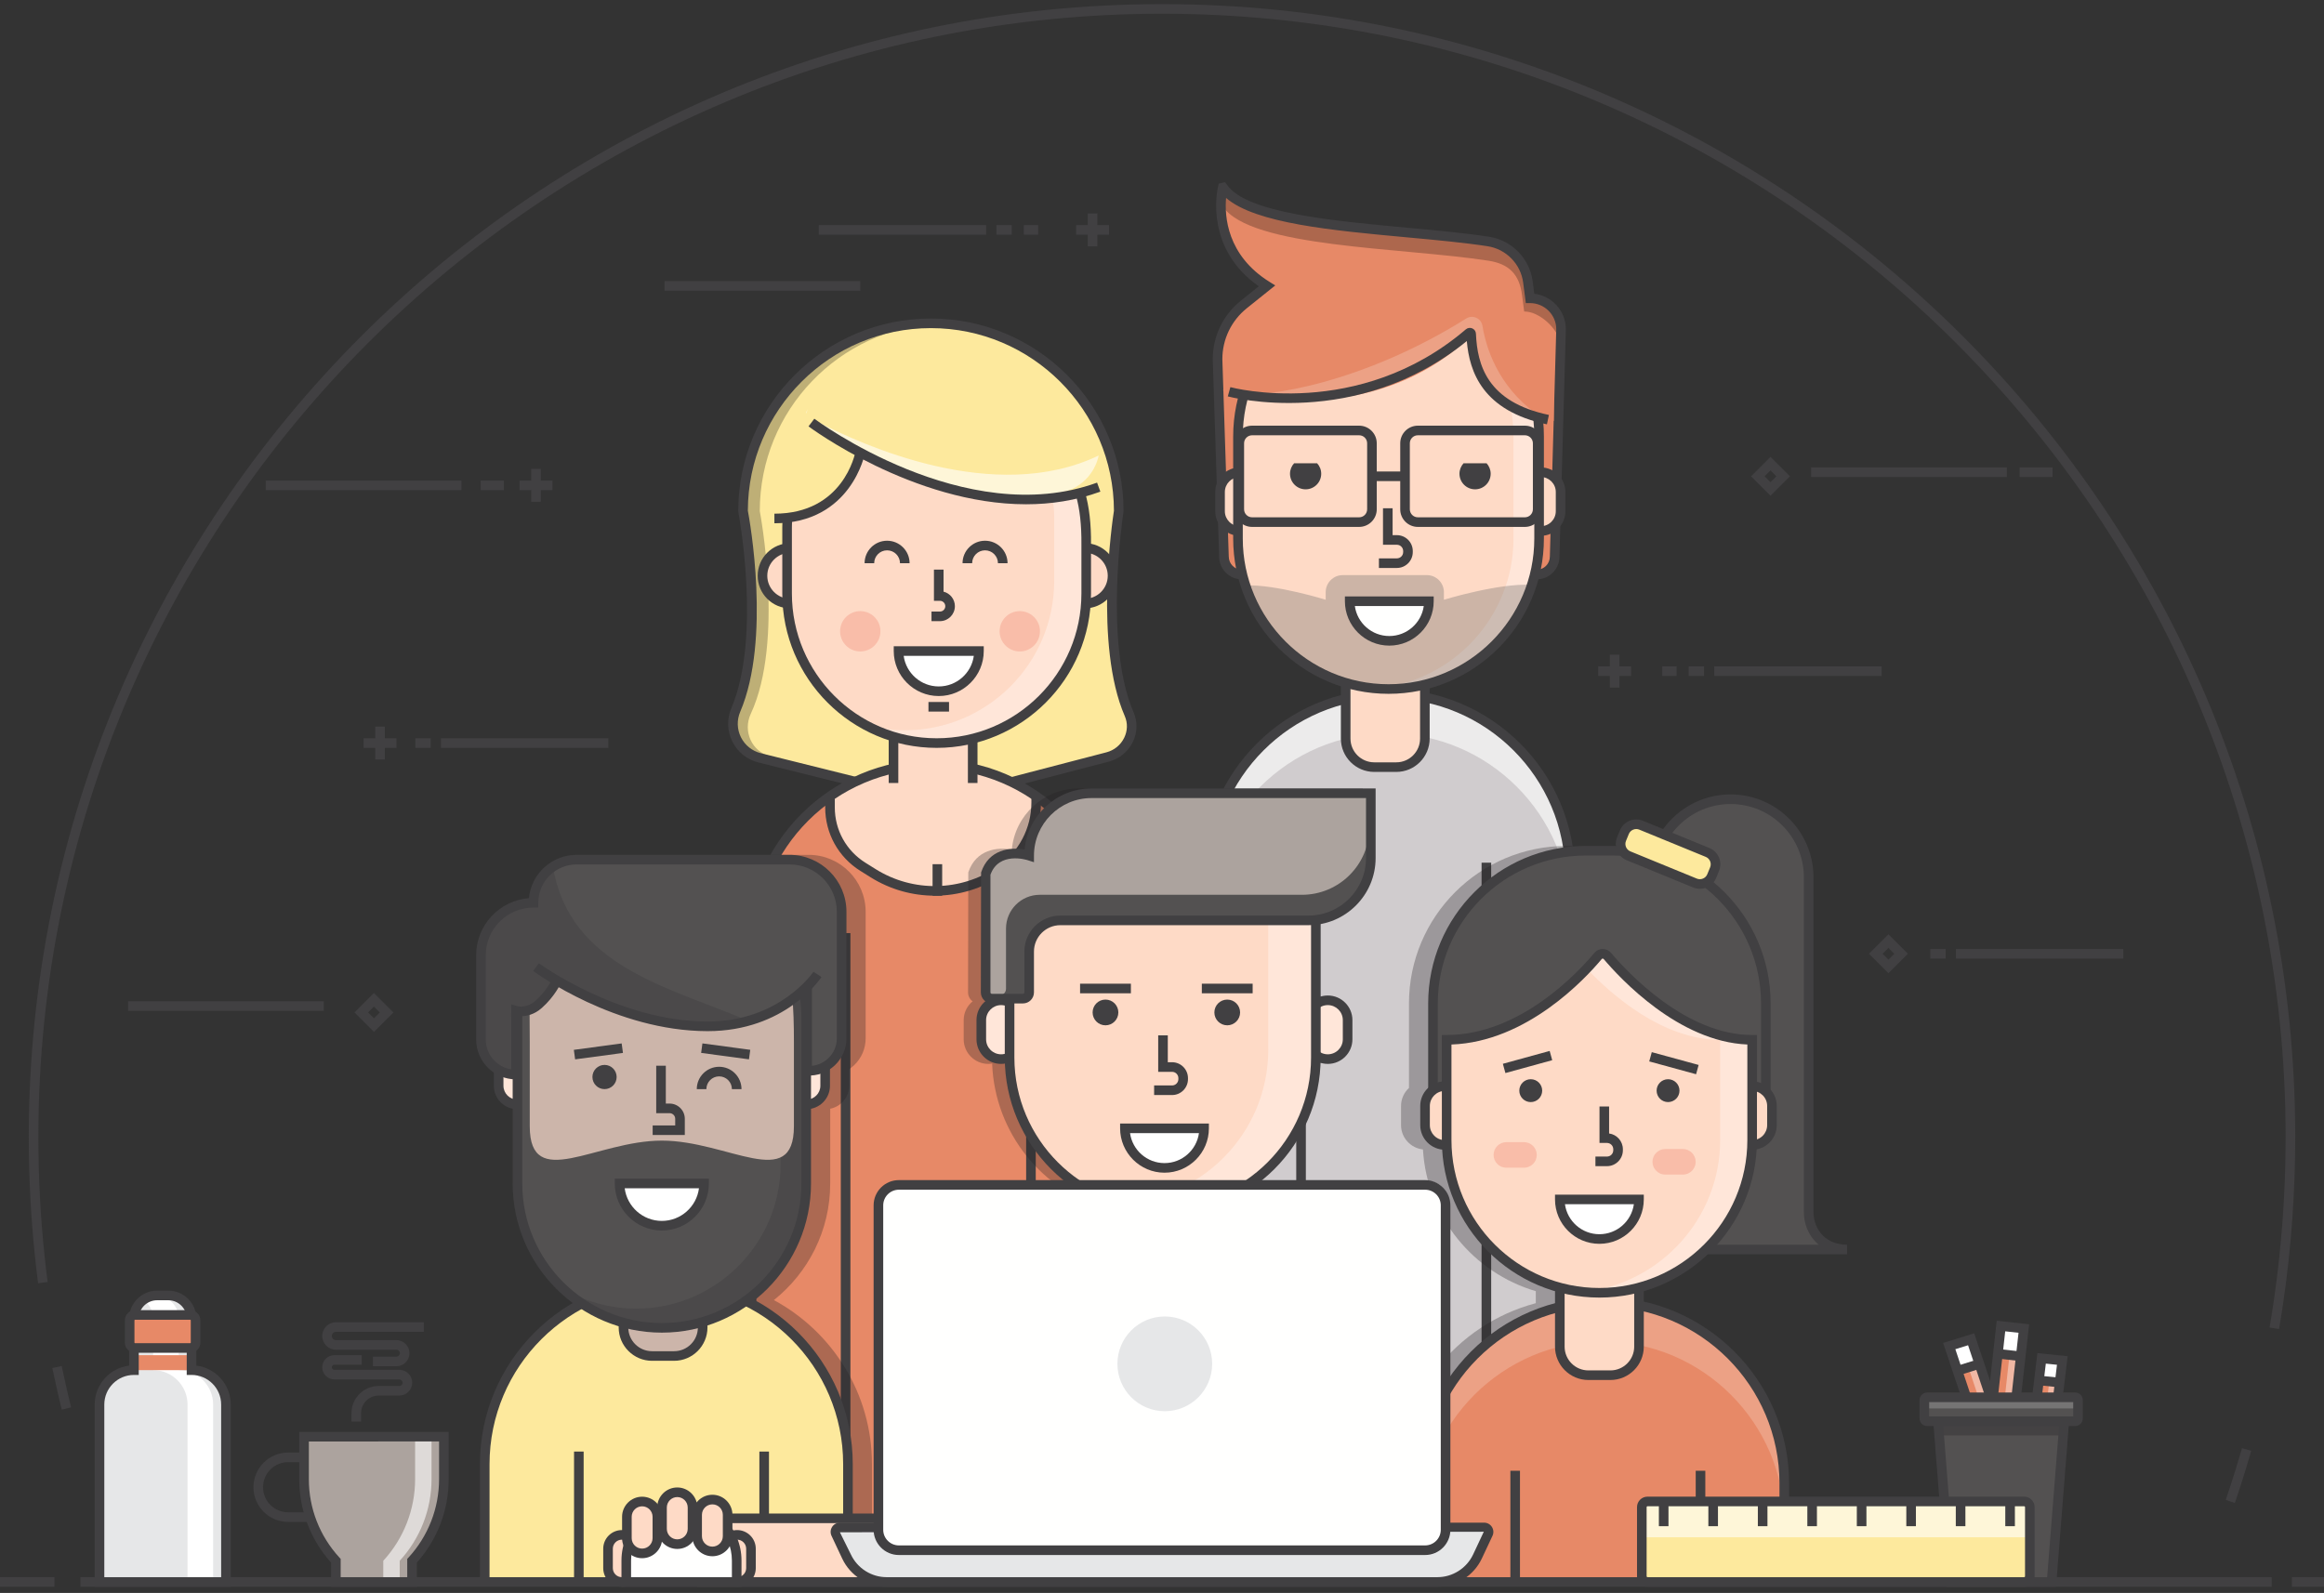 <?xml version="1.0" encoding="utf-8"?>
<!-- Generator: Adobe Illustrator 15.0.0, SVG Export Plug-In . SVG Version: 6.00 Build 0)  -->
<!DOCTYPE svg PUBLIC "-//W3C//DTD SVG 1.1//EN" "http://www.w3.org/Graphics/SVG/1.1/DTD/svg11.dtd">
<svg version="1.1" xmlns="http://www.w3.org/2000/svg" xmlns:xlink="http://www.w3.org/1999/xlink" x="0px" y="0px" viewBox="0 0 450.224 308.667" enable-background="new 0 0 450.224 308.667"
	 xml:space="preserve">
<rect x="0" y="0" width="450.224" height="308.667" fill="#333333" stroke="none"/>
<g id="Bg">
</g>
<g id="Graphics">
	<g id="_x34_">
		<g id="XMLID_399_">
			<g id="XMLID_423_">
				<path fill="#FFFFFF" d="M395.346,298.521l4.18-34.899l-4.009-0.411l-4.182,34.9l1.346,4.808c0.025,0.096,0.166,0.11,0.214,0.022
					L395.346,298.521z"/>
			</g>
			<g id="XMLID_422_">
				<polygon fill="#F1B8A4" points="395.346,298.521 399.526,263.621 395.517,263.21 391.335,298.11 				"/>
			</g>
			<g id="XMLID_421_">
				<polygon fill="#E78967" points="393.341,298.315 397.523,263.415 395.517,263.21 391.335,298.11 				"/>
			</g>
			<g id="XMLID_420_">
				<polygon fill="#FFFFFF" points="399.12,267.956 399.638,263.626 395.408,263.19 394.888,267.522 				"/>
			</g>
			<g id="XMLID_418_">
				<path fill="#414042" d="M392.794,303.93c-0.042,0-0.086-0.002-0.129-0.009c-0.428-0.052-0.774-0.351-0.884-0.764l-1.392-4.975
					l4.311-35.992l5.861,0.603l-4.314,36.02l-2.538,4.579C393.526,303.727,393.175,303.93,392.794,303.93z M392.282,298.037
					l0.761,2.721l1.401-2.529l4.048-33.779l-2.16-0.222L392.282,298.037z"/>
			</g>
			<g id="XMLID_416_">
				
					<rect x="394.989" y="266.783" transform="matrix(0.995 0.102 -0.102 0.995 29.452 -39.163)" fill="#414042" width="3.524" height="1.86"/>
			</g>
			<g id="XMLID_415_">
				
					<rect x="391.578" y="297.385" transform="matrix(0.995 0.102 -0.102 0.995 32.461 -38.545)" fill="#414042" width="3.525" height="1.861"/>
			</g>
		</g>
		<g id="XMLID_30_">
			<g id="XMLID_41_">
				<path fill="#FFFFFF" d="M387.455,299.103l4.618-41.674l-4.43-0.489l-4.618,41.672l1.486,5.743
					c0.029,0.113,0.184,0.13,0.236,0.026L387.455,299.103z"/>
			</g>
			<g id="XMLID_40_">
				
					<rect x="366.584" y="275.793" transform="matrix(-0.11 0.994 -0.994 -0.11 706.564 -76.548)" fill="#F1B8A4" width="41.929" height="4.457"/>
			</g>
			<g id="XMLID_39_">
				
					<rect x="365.478" y="276.783" transform="matrix(-0.11 0.994 -0.994 -0.11 705.214 -75.584)" fill="#E78967" width="41.928" height="2.229"/>
			</g>
			<g id="XMLID_38_">
				
					<rect x="386.972" y="257.41" transform="matrix(-0.11 0.994 -0.994 -0.11 690.751 -98.755)" fill="#FFFFFF" width="5.202" height="4.703"/>
			</g>
			<g id="XMLID_37_">
				<path fill="#414042" d="M384.637,305.379c-0.04,0-0.08-0.002-0.119-0.005c-0.442-0.05-0.798-0.359-0.908-0.79l-1.528-5.905
					l0.02-0.17l4.72-42.597l6.279,0.694l-4.818,42.919l-2.707,5.279C385.392,305.162,385.032,305.379,384.637,305.379z
					 M383.969,298.544l0.914,3.533l1.666-3.248l4.496-40.577l-2.579-0.285L383.969,298.544z"/>
			</g>
			<g id="XMLID_36_">
				
					<rect x="387.06" y="261.387" transform="matrix(0.994 0.111 -0.111 0.994 31.381 -41.394)" fill="#414042" width="3.896" height="1.858"/>
			</g>
			<g id="XMLID_35_">
				
					<rect x="383.292" y="297.928" transform="matrix(0.994 0.11 -0.11 0.994 35.312 -40.666)" fill="#414042" width="3.896" height="1.859"/>
			</g>
		</g>
		<g id="XMLID_2_">
			<g id="XMLID_9_">
				<path fill="#FFFFFF" d="M394.726,298.037l-12.861-38.529l-4.241,1.32l12.861,38.528l3.708,4.471
					c0.073,0.088,0.222,0.042,0.228-0.072L394.726,298.037z"/>
			</g>
			<g id="XMLID_8_">
				<polygon fill="#F1B8A4" points="394.726,298.037 381.865,259.508 377.624,260.828 390.485,299.356 				"/>
			</g>
			<g id="XMLID_7_">
				<polygon fill="#E78967" points="392.606,298.697 379.745,260.168 377.624,260.828 390.485,299.356 				"/>
			</g>
			<g id="XMLID_6_">
				<polygon fill="#FFFFFF" points="383.576,264.244 381.979,259.465 377.503,260.856 379.1,265.638 				"/>
			</g>
			<g id="XMLID_5_">
				<path fill="#414042" d="M394.29,304.805c-0.308,0-0.604-0.136-0.811-0.382l-3.821-4.606l-0.054-0.166l-13.164-39.429
					l6.019-1.873l13.207,39.562l-0.316,5.895c-0.022,0.436-0.307,0.806-0.72,0.944C394.516,304.786,394.403,304.805,394.29,304.805z
					 M391.312,298.896l2.29,2.76l0.186-3.491l-12.517-37.499l-2.464,0.768L391.312,298.896z"/>
			</g>
			<g id="XMLID_4_">
				
					<rect x="380.141" y="263.082" transform="matrix(0.297 0.955 -0.955 0.297 520.908 -177.58)" fill="#414042" width="1.86" height="3.884"/>
			</g>
			<g id="XMLID_3_">
				
					<rect x="391.675" y="296.755" transform="matrix(0.297 0.955 -0.955 0.297 561.094 -164.952)" fill="#414042" width="1.859" height="3.883"/>
			</g>
		</g>
		<g>
			<g>
				<polygon fill="#535151" points="397.452,306.539 377.916,306.539 375.163,271.691 400.206,271.691 				"/>
			</g>
			<g opacity="0.3">
				<polygon fill="#231F20" points="399.696,278.142 400.063,273.509 375.306,273.509 375.672,278.142 				"/>
			</g>
			<g>
				<path fill="#414042" d="M398.312,307.469h-21.257l-2.9-36.707h27.057L398.312,307.469z M378.775,305.608h17.817l2.606-32.987
					h-23.03L378.775,305.608z"/>
			</g>
			<g>
				<path fill="#535151" d="M402.029,275.389H373.34c-0.298,0-0.538-0.241-0.538-0.538v-3.556c0-0.298,0.24-0.539,0.538-0.539
					h28.688c0.296,0,0.537,0.241,0.537,0.539v3.556C402.566,275.147,402.325,275.389,402.029,275.389z"/>
			</g>
			<g>
				<path fill="#757474" d="M402.029,270.756H373.34c-0.298,0-0.538,0.241-0.538,0.539v1.074c0,0.297,0.24,0.539,0.538,0.539h28.688
					c0.296,0,0.537-0.242,0.537-0.539v-1.074C402.566,270.997,402.325,270.756,402.029,270.756z"/>
			</g>
			<g>
				<path fill="#414042" d="M402.029,276.319H373.34c-0.811,0-1.47-0.659-1.47-1.469v-3.556c0-0.81,0.659-1.469,1.47-1.469h28.688
					c0.808,0,1.467,0.659,1.467,1.469v3.556C403.496,275.66,402.836,276.319,402.029,276.319z M373.732,274.459h27.904v-2.772
					h-27.904V274.459z"/>
			</g>
		</g>
	</g>
	<g id="_x38_">
		<g>
			<g>
				<path fill="#E6E7E8" d="M37.105,265.489v-9.979c0-2.483-2.012-4.495-4.495-4.495h-2.17c-2.482,0-4.494,2.012-4.494,4.495v9.979
					l0,0c-3.683,0-6.668,2.986-6.668,6.669v34.381h24.495v-34.381C43.773,268.476,40.788,265.489,37.105,265.489L37.105,265.489z"/>
			</g>
			<g>
				<path fill="#FFFFFF" d="M34.625,265.489v-9.979c0-2.43-1.931-4.396-4.339-4.479c-0.93,0.032-1.782,0.344-2.485,0.858
					c1.126,0.812,1.863,2.125,1.863,3.621v9.979c3.683,0,6.667,2.986,6.667,6.669v34.381h4.961v-34.381
					C41.293,268.476,38.308,265.489,34.625,265.489z"/>
			</g>
			<g>
				<rect x="25.947" y="262.592" fill="#E78967" width="11.159" height="2.897"/>
			</g>
			<g>
				<path fill="#414042" d="M44.704,307.469H18.348v-35.311c0-3.876,2.916-7.081,6.668-7.541v-9.106
					c0-2.992,2.434-5.425,5.425-5.425h2.17c2.991,0,5.425,2.433,5.425,5.425v9.106c3.752,0.46,6.667,3.665,6.667,7.541V307.469z
					 M20.209,305.608h22.634v-33.45c0-3.165-2.574-5.738-5.738-5.738h-0.93v-10.909c0-1.966-1.599-3.564-3.565-3.564h-2.17
					c-1.966,0-3.564,1.599-3.564,3.564v10.909h-0.93c-3.164,0-5.738,2.573-5.738,5.738V305.608z"/>
			</g>
			<g>
				<rect x="25.117" y="254.795" fill="#E78967" width="12.773" height="6.402"/>
			</g>
			<g>
				<path fill="#414042" d="M36.845,262.127H26.162c-1.09,0-1.976-0.885-1.976-1.974v-4.313c0-1.089,0.886-1.976,1.976-1.976h10.683
					c1.089,0,1.975,0.887,1.975,1.976v4.313C38.819,261.242,37.934,262.127,36.845,262.127z M26.162,255.725
					c-0.063,0-0.116,0.053-0.116,0.115v4.313c0,0.063,0.052,0.114,0.116,0.114h10.683c0.063,0,0.114-0.051,0.114-0.114v-4.313
					c0-0.062-0.051-0.115-0.114-0.115H26.162z"/>
			</g>
		</g>
	</g>
	<g id="_x33_">
		<g>
			<g>
				<g>
					<path fill="#ACA39E" d="M85.99,278.384H58.901v8.236c0,5.855,2.2,11.498,6.165,15.808l0,0v4.111h14.759v-4.111l0,0
						c3.964-4.31,6.166-9.952,6.166-15.808V278.384z"/>
				</g>
				<g>
					<path fill="#DEDAD8" d="M80.417,278.384v8.236c0,5.855-2.2,11.498-6.165,15.807v0.001v4.111h3.184v-4.111v-0.001
						c3.964-4.309,6.165-9.951,6.165-15.807v-8.236H80.417z"/>
				</g>
				<g>
					<path fill="#414042" d="M80.755,307.469h-16.62v-4.683c-3.979-4.457-6.165-10.182-6.165-16.166v-9.166H86.92v9.166
						c0,5.982-2.186,11.709-6.165,16.166V307.469z M65.996,305.608h12.898v-3.543l0.246-0.268c3.818-4.15,5.919-9.541,5.919-15.178
						v-7.306H59.831v7.306c0,5.637,2.103,11.028,5.92,15.178l0.246,0.268V305.608z"/>
				</g>
				<g>
					<path fill="#414042" d="M60.276,294.899H55.82c-3.706,0-6.721-3.017-6.721-6.723s3.015-6.722,6.721-6.722h2.864v1.861H55.82
						c-2.68,0-4.861,2.181-4.861,4.86c0,2.681,2.181,4.862,4.861,4.862h4.456V294.899z"/>
				</g>
			</g>
			<g>
				<path fill="#414042" d="M69.951,275.447h-1.86v-1.616c0-2.909,2.366-5.274,5.274-5.274h4c0.349,0,0.633-0.283,0.633-0.633
					c0-0.348-0.284-0.632-0.633-0.632H64.78c-1.297,0-2.354-1.057-2.354-2.354c0-1.297,1.057-2.354,2.354-2.354h5.29v1.86h-5.29
					c-0.272,0-0.494,0.222-0.494,0.493c0,0.272,0.222,0.494,0.494,0.494h12.584c1.375,0,2.493,1.118,2.493,2.492
					c0,1.376-1.118,2.493-2.493,2.493h-4c-1.882,0-3.414,1.53-3.414,3.414V275.447z"/>
			</g>
			<g>
				<path fill="#414042" d="M76.794,264.737h-4.551v-1.859h4.551c0.37,0,0.671-0.302,0.671-0.671c0-0.37-0.301-0.672-0.671-0.672
					H65.091c-1.47,0-2.666-1.195-2.666-2.664c0-1.471,1.196-2.666,2.666-2.666H82.11v1.859H65.091c-0.444,0-0.805,0.362-0.805,0.807
					c0,0.443,0.361,0.804,0.805,0.804h11.703c1.396,0,2.531,1.137,2.531,2.532C79.326,263.602,78.19,264.737,76.794,264.737z"/>
			</g>
		</g>
	</g>
	<g id="_x31_1">
		<g>
			<g>
				<path fill="#E78967" d="M241.756,111.328h-1.009c-2.007,0-3.634-1.626-3.634-3.633l-1.24-38.082
					c0-4.133,1.878-8.042,5.102-10.626l4.472-3.583c-11.605-7.226-8.546-19.127-8.546-19.127c5.351,8.025,34.49,7.91,51.436,10.517
					c4.016,0.618,7.139,3.807,7.661,7.836l0.411,3.17l0,0c3.319,0,6.011,2.691,6.011,6.011l-1.239,43.884
					c0,2.006-1.628,3.633-3.634,3.633H241.756z"/>
			</g>
			<g>
				<g>
					<path fill="#AD674D" d="M236.901,39.998c5.351,8.025,34.49,7.909,51.436,10.516c4.016,0.618,6.005,2.64,6.528,6.67l0.41,3.17
						c3.041,0,6.661,3.433,7.062,6.363l0.082-2.906c0-3.32-2.691-6.011-6.011-6.011l-0.411-3.17
						c-0.522-4.03-3.646-7.218-7.661-7.836c-16.945-2.607-46.085-2.491-51.436-10.517c0,0-0.585,2.279-0.272,5.447
						C236.738,40.646,236.901,39.998,236.901,39.998z"/>
				</g>
			</g>
			<g>
				<path fill="#414042" d="M297.699,112.259h-57.103c-2.433,0-4.412-1.979-4.412-4.412l-1.24-38.204
					c0-4.469,1.986-8.606,5.45-11.382l3.476-2.784c-10.293-7.203-8.181-18.065-7.896-19.317l0.135-0.589l1.219-0.267l0.396,0.526
					c3.75,5.423,20.319,6.951,34.937,8.299c5.758,0.531,11.194,1.033,15.819,1.744c4.398,0.677,7.87,4.228,8.443,8.636l0.311,2.408
					c3.441,0.409,6.117,3.344,6.117,6.893l-1.239,44.062C302.11,110.279,300.13,112.259,297.699,112.259z M237.526,38.354
					c-0.304,3.508,0.139,11.108,8.413,16.26l1.115,0.694l-5.498,4.405c-3.021,2.42-4.752,6.029-4.752,9.9l1.24,38.203
					c0,1.437,1.145,2.582,2.552,2.582h57.103c1.406,0,2.551-1.145,2.551-2.551l1.24-44.062c0-2.775-2.28-5.055-5.081-5.055h-0.817
					l-0.517-3.981c-0.466-3.59-3.295-6.484-6.881-7.036c-4.567-0.703-9.978-1.202-15.705-1.73
					C258.069,44.652,243.199,43.281,237.526,38.354z"/>
			</g>
			<g id="XMLID_18_">
				<path fill="#FEDAC6" d="M302.33,99.058c0,2.118-1.724,3.836-3.842,3.836l0,0c-2.116,0-3.838-1.719-3.838-3.836v-3.721
					c0-2.121,1.722-3.837,3.838-3.837l0,0c2.118,0,3.842,1.716,3.842,3.837V99.058z"/>
			</g>
			<g id="XMLID_17_">
				<path fill="#414042" d="M298.488,103.825c-2.629,0-4.768-2.139-4.768-4.767v-3.721c0-2.629,2.139-4.768,4.768-4.768
					c2.633,0,4.772,2.139,4.772,4.768v3.721C303.26,101.686,301.121,103.825,298.488,103.825z M298.488,92.429
					c-1.604,0-2.908,1.305-2.908,2.908v3.721c0,1.603,1.305,2.907,2.908,2.907c1.606,0,2.912-1.304,2.912-2.907v-3.721
					C301.4,93.734,300.094,92.429,298.488,92.429z"/>
			</g>
			<g id="XMLID_20_">
				<path fill="#FEDAC6" d="M244.038,99.058c0,2.118-1.724,3.836-3.842,3.836l0,0c-2.117,0-3.839-1.719-3.839-3.836v-3.721
					c0-2.121,1.722-3.837,3.839-3.837l0,0c2.118,0,3.842,1.716,3.842,3.837V99.058z"/>
			</g>
			<g id="XMLID_19_">
				<path fill="#414042" d="M240.196,103.825c-2.63,0-4.77-2.139-4.77-4.767v-3.721c0-2.629,2.14-4.768,4.77-4.768
					c2.632,0,4.771,2.139,4.771,4.768v3.721C244.967,101.686,242.828,103.825,240.196,103.825z M240.196,92.429
					c-1.604,0-2.908,1.305-2.908,2.908v3.721c0,1.603,1.304,2.907,2.908,2.907c1.605,0,2.911-1.304,2.911-2.907v-3.721
					C243.107,93.734,241.801,92.429,240.196,92.429z"/>
			</g>
			<g id="XMLID_34_">
				<path fill="#D0CCCE" d="M304.182,306.539V169.604c0-19.351-15.832-35.184-35.183-35.184l0,0
					c-19.353,0-35.185,15.833-35.185,35.184v136.936H304.182z"/>
			</g>
			<g>
				<path fill="#ECEBEB" d="M269,134.42c-19.353,0-35.185,15.833-35.185,35.184v7.687c0-19.351,15.832-35.183,35.185-35.183
					c19.351,0,35.183,15.832,35.183,35.183v-7.687C304.182,150.253,288.35,134.42,269,134.42z"/>
			</g>
			<g id="XMLID_33_">
				<path fill="#414042" d="M305.112,306.539h-1.859V169.604c0-18.887-15.366-34.253-34.253-34.253
					c-18.888,0-34.255,15.366-34.255,34.253v136.936h-1.86V169.604c0-19.913,16.201-36.113,36.115-36.113
					c19.913,0,36.112,16.2,36.112,36.113V306.539z"/>
			</g>
			<g id="XMLID_32_">
				<rect x="251.118" y="167.162" fill="#414042" width="1.861" height="139.377"/>
			</g>
			<g id="XMLID_31_">
				<rect x="287.023" y="167.162" fill="#414042" width="1.86" height="139.377"/>
			</g>
			<g>
				<path fill="#FEDAC6" d="M270.502,148.645h-4.274c-3.055,0-5.531-2.477-5.531-5.532v-20.478c0-3.055,2.477-5.532,5.531-5.532
					h4.274c3.057,0,5.533,2.478,5.533,5.532v20.478C276.036,146.168,273.559,148.645,270.502,148.645z"/>
			</g>
			<g>
				<path fill="#414042" d="M270.502,149.575h-4.274c-3.563,0-6.463-2.899-6.463-6.462v-20.478c0-3.563,2.9-6.462,6.464-6.462h4.273
					c3.564,0,6.464,2.899,6.464,6.462v20.478C276.966,146.676,274.067,149.575,270.502,149.575z M266.229,118.033
					c-2.537,0-4.603,2.064-4.603,4.602v20.478c0,2.538,2.064,4.602,4.602,4.602h4.274c2.538,0,4.604-2.064,4.604-4.602v-20.478
					c0-2.537-2.065-4.602-4.604-4.602H266.229z"/>
			</g>
			<g>
				<path fill="#FEDAC6" d="M269,133.512L269,133.512c-16.044,0-29.169-13.125-29.169-29.168V84.572
					c0-16.042,13.125-29.168,29.169-29.168l0,0c16.042,0,29.168,13.126,29.168,29.168v19.772
					C298.167,120.387,285.042,133.512,269,133.512z"/>
			</g>
			<g>
				<path fill="#FFE6D9" d="M269,55.404L269,55.404c-0.837,0-1.662,0.044-2.481,0.114c14.893,1.27,26.688,13.847,26.688,29.054
					v19.772c0,15.207-11.795,27.784-26.688,29.054c0.819,0.07,1.645,0.114,2.481,0.114l0,0c16.042,0,29.168-13.125,29.168-29.168
					V84.572C298.167,68.53,285.042,55.404,269,55.404z"/>
			</g>
			<g opacity="0.3">
				<path fill="#58595B" d="M270.868,133.446c12.098-0.776,22.246-9.009,25.871-20.125c-6.414-0.368-17.014,2.895-17.014,2.895
					v-1.471c0-1.825-1.48-3.304-3.304-3.304h-16.292c-1.825,0-3.305,1.479-3.305,3.304v1.471c0,0-9.523-2.979-15.528-2.786
					c3.654,11.06,13.775,19.242,25.833,20.016c0.183,0.011,0.369,0.025,0.547,0.033c0.438,0.02,0.88,0.034,1.323,0.034l0,0
					c0.443,0,0.883-0.014,1.321-0.034C270.5,133.471,270.685,133.457,270.868,133.446z"/>
			</g>
			<g>
				<path fill="#414042" d="M269,134.442c-16.597,0-30.099-13.502-30.099-30.098V84.572c0-16.596,13.502-30.098,30.099-30.098
					c16.596,0,30.098,13.502,30.098,30.098v19.772C299.097,120.94,285.595,134.442,269,134.442z M269,56.334
					c-15.57,0-28.238,12.667-28.238,28.238v19.772c0,15.57,12.668,28.238,28.238,28.238s28.237-12.668,28.237-28.238V84.572
					C297.237,69.001,284.57,56.334,269,56.334z"/>
			</g>
			<g>
				<path fill="#E78967" d="M280.756,51.932c0,0-18.123-5.089-36.562,8.758l-7.238,14.951c0,0,34.11,10.608,54.038-17.563
					C296.739,49.957,280.756,51.932,280.756,51.932z"/>
			</g>
			<g>
				<path fill="#E78967" d="M285.445,58.967c0,0-4.704,18.349,15.526,22.598v-8.954l-1.177-7.528L285.445,58.967z"/>
			</g>
			<g>
				<path fill="#E78967" d="M299.794,65.083l-10.856-4.627c0.695-0.759,1.391-1.543,2.057-2.378
					c6.899-8.653-10.238-6.146-10.238-6.146s-18.123-5.089-36.562,8.758l-7.238,14.951c0,0,26.764,7.6,48.034-11.302
					c0.225,5.765,2.843,14.466,15.98,17.226v-8.954L299.794,65.083z"/>
			</g>
			<g>
				<g>
					<path fill="#ECA185" d="M287.189,63.123c-0.239-1.456-1.884-2.194-3.135-1.41c-19.805,12.432-39.148,15.652-44.949,14.437l0,0
						c0,0,24.615,7.091,45.886-11.81c0.225,5.765,0.723,13.943,13.86,16.701l0,0C291.086,75.937,288.109,68.725,287.189,63.123z"/>
				</g>
			</g>
			<g>
				<path fill="#414042" d="M299.684,82.223c-12.462-2.618-15.003-10.146-15.522-16.137c-21.369,17.38-46.049,10.793-46.302,10.724
					l0.498-1.793c0.245,0.068,24.793,6.587,45.615-11.196c0.351-0.298,0.829-0.373,1.25-0.19c0.417,0.18,0.688,0.576,0.708,1.031
					c0.271,6.003,2.122,13.219,14.136,15.742L299.684,82.223z"/>
			</g>
			<g>
				<path fill="#414042" d="M263.304,102.098h-20.739c-1.881,0-3.411-1.53-3.411-3.411V85.893c0-1.88,1.53-3.411,3.411-3.411h20.739
					c1.88,0,3.41,1.53,3.41,3.411v12.793C266.714,100.567,265.184,102.098,263.304,102.098z M242.565,84.343
					c-0.855,0-1.551,0.695-1.551,1.55v12.793c0,0.855,0.695,1.551,1.551,1.551h20.739c0.855,0,1.55-0.696,1.55-1.551V85.893
					c0-0.855-0.694-1.55-1.55-1.55H242.565z"/>
			</g>
			<g>
				<path fill="#414042" d="M295.413,102.098h-20.738c-1.881,0-3.411-1.53-3.411-3.411V85.893c0-1.88,1.53-3.411,3.411-3.411h20.738
					c1.881,0,3.411,1.53,3.411,3.411v12.793C298.824,100.567,297.293,102.098,295.413,102.098z M274.674,84.343
					c-0.854,0-1.55,0.695-1.55,1.55v12.793c0,0.855,0.695,1.551,1.55,1.551h20.738c0.856,0,1.551-0.696,1.551-1.551V85.893
					c0-0.855-0.694-1.55-1.551-1.55H274.674z"/>
			</g>
			<g>
				<g>
					<path fill="#414042" d="M250.708,89.763c-0.49,0.537-0.798,1.246-0.798,2.03c0,1.67,1.354,3.023,3.024,3.023
						c1.669,0,3.022-1.353,3.022-3.023c0-0.785-0.307-1.493-0.796-2.03H250.708z"/>
				</g>
			</g>
			<g>
				<g>
					<path fill="#414042" d="M283.537,89.763c-0.489,0.537-0.796,1.246-0.796,2.03c0,1.67,1.354,3.023,3.022,3.023
						c1.67,0,3.023-1.353,3.023-3.023c0-0.785-0.307-1.493-0.797-2.03H283.537z"/>
				</g>
			</g>
			<g>
				<rect x="265.785" y="91.36" fill="#414042" width="5.688" height="1.86"/>
			</g>
			<g>
				<path fill="#414042" d="M270.615,110.053h-3.479v-1.86h3.479c0.672,0,1.22-0.547,1.22-1.22v-0.198
					c0-0.673-0.548-1.219-1.22-1.219h-2.69v-7.07h1.861v5.209h0.829c1.698,0,3.08,1.382,3.08,3.08v0.198
					C273.695,108.672,272.313,110.053,270.615,110.053z"/>
			</g>
			<g>
				<path fill="#FFFFFE" d="M276.818,116.502c0,4.235-3.435,7.669-7.671,7.669c-4.235,0-7.67-3.434-7.67-7.669H276.818z"/>
			</g>
			<g>
				<path fill="#414042" d="M269.147,125.102c-4.742,0-8.6-3.858-8.6-8.6v-0.931h17.2v0.931
					C277.748,121.244,273.889,125.102,269.147,125.102z M262.472,117.432c0.453,3.278,3.274,5.81,6.675,5.81
					c3.401,0,6.222-2.532,6.677-5.81H262.472z"/>
			</g>
		</g>
	</g>
	<g id="_x36_">
		<g opacity="0.3">
			<path fill="#231F20" d="M305.112,306.539V169.604c0-1.936-0.16-3.833-0.455-5.688h-1.178c-16.83,0-30.521,13.691-30.521,30.521
				v16.372c-0.938,0.873-1.537,2.106-1.537,3.485v3.721c0,2.45,1.865,4.45,4.246,4.715c0.771,13.041,9.768,23.899,21.862,27.459
				v2.328c-15.454,4.091-26.881,18.188-26.881,34.912v19.109h1.859h14.516h1.857l0,0h0.003l0,0h1.858h12.511H305.112z"/>
		</g>
		<g>
			<g>
				<path fill="#535151" d="M357.833,242.115h-12.167h-25.535v-72.121c0-8.356,6.773-15.131,15.13-15.131l0,0
					c8.356,0,15.131,6.774,15.131,15.131v64.828C350.345,238.202,352.707,242.115,357.833,242.115z"/>
			</g>
			<g>
				<path fill="#414042" d="M357.833,243.045h-38.633v-73.051c0-8.855,7.204-16.061,16.061-16.061
					c8.857,0,16.061,7.206,16.061,16.061v64.828c-0.023,1.699,0.646,3.398,1.788,4.557c1.165,1.181,2.8,1.806,4.724,1.806V243.045z
					 M321.061,241.185h31.267c-0.188-0.157-0.368-0.323-0.541-0.499c-1.508-1.527-2.355-3.67-2.324-5.876v-64.815
					c0-7.83-6.37-14.201-14.201-14.201c-7.83,0-14.2,6.371-14.2,14.201V241.185z"/>
			</g>
			<g>
				<g>
					<path fill="#535151" d="M342.091,213.467v-19.029c0-16.275-13.315-29.592-29.591-29.592H307.2
						c-16.276,0-29.592,13.316-29.592,29.592v19.029H342.091z"/>
				</g>
				<g>
					<path fill="#414042" d="M343.021,214.398h-66.343v-19.961c0-16.83,13.691-30.521,30.521-30.521h5.301
						c16.83,0,30.521,13.691,30.521,30.521V214.398z M278.539,212.537h62.623v-18.1c0-15.804-12.856-28.661-28.661-28.661H307.2
						c-15.804,0-28.661,12.857-28.661,28.661V212.537z"/>
				</g>
			</g>
			<g id="XMLID_44_">
				<path fill="#FEDAC6" d="M343.277,218.016c0,2.118-1.717,3.837-3.836,3.837l0,0c-2.12,0-3.835-1.719-3.835-3.837v-3.721
					c0-2.12,1.715-3.838,3.835-3.838l0,0c2.119,0,3.836,1.718,3.836,3.838V218.016z"/>
			</g>
			<g id="XMLID_43_">
				<path fill="#414042" d="M339.441,222.782c-2.628,0-4.767-2.139-4.767-4.767v-3.721c0-2.628,2.139-4.768,4.767-4.768
					c2.629,0,4.767,2.14,4.767,4.768v3.721C344.208,220.644,342.07,222.782,339.441,222.782z M339.441,211.389
					c-1.602,0-2.906,1.303-2.906,2.906v3.721c0,1.603,1.305,2.907,2.906,2.907c1.603,0,2.906-1.305,2.906-2.907v-3.721
					C342.347,212.691,341.043,211.389,339.441,211.389z"/>
			</g>
			<g id="XMLID_42_">
				<path fill="#FEDAC6" d="M283.745,218.016c0,2.118-1.719,3.837-3.836,3.837l0,0c-2.121,0-3.837-1.719-3.837-3.837v-3.721
					c0-2.12,1.716-3.838,3.837-3.838l0,0c2.117,0,3.836,1.718,3.836,3.838V218.016z"/>
			</g>
			<g id="XMLID_14_">
				<path fill="#414042" d="M279.909,222.782c-2.629,0-4.768-2.139-4.768-4.767v-3.721c0-2.628,2.139-4.768,4.768-4.768
					s4.766,2.14,4.766,4.768v3.721C284.674,220.644,282.538,222.782,279.909,222.782z M279.909,211.389
					c-1.603,0-2.908,1.303-2.908,2.906v3.721c0,1.603,1.306,2.907,2.908,2.907s2.905-1.305,2.905-2.907v-3.721
					C282.814,212.691,281.511,211.389,279.909,211.389z"/>
			</g>
			<g id="XMLID_13_">
				<path fill="#E78967" d="M345.667,306.539V287.43c0-19.351-15.834-35.183-35.184-35.183l0,0
					c-19.352,0-35.185,15.832-35.185,35.183v19.109H345.667z"/>
			</g>
			<g>
				<path fill="#ECA185" d="M310.483,252.247c-19.352,0-35.185,15.832-35.185,35.183v7.687c0-19.351,15.833-35.183,35.185-35.183
					c19.35,0,35.184,15.832,35.184,35.183v-7.687C345.667,268.079,329.833,252.247,310.483,252.247z"/>
			</g>
			<g id="XMLID_12_">
				<path fill="#414042" d="M346.596,306.539h-1.861V287.43c0-18.888-15.364-34.253-34.252-34.253s-34.254,15.365-34.254,34.253
					v19.109h-1.86V287.43c0-19.913,16.201-36.113,36.114-36.113c19.914,0,36.113,16.2,36.113,36.113V306.539z"/>
			</g>
			<g id="XMLID_11_">
				<rect x="292.602" y="284.988" fill="#414042" width="1.86" height="21.551"/>
			</g>
			<g id="XMLID_10_">
				<rect x="328.507" y="284.988" fill="#414042" width="1.859" height="21.551"/>
			</g>
			<g>
				<path fill="#FEDAC6" d="M311.987,266.472h-4.275c-3.055,0-5.532-2.478-5.532-5.533v-20.478c0-3.055,2.478-5.532,5.532-5.532
					h4.275c3.057,0,5.533,2.478,5.533,5.532v20.478C317.52,263.994,315.043,266.472,311.987,266.472z"/>
			</g>
			<g>
				<path fill="#414042" d="M311.987,267.401h-4.275c-3.563,0-6.462-2.898-6.462-6.462v-20.479c0-3.562,2.898-6.463,6.462-6.463
					h4.275c3.563,0,6.463,2.9,6.463,6.463v20.478C318.45,264.502,315.55,267.401,311.987,267.401z M307.711,235.859
					c-2.537,0-4.601,2.064-4.601,4.602v20.479c0,2.537,2.063,4.601,4.601,4.601h4.275c2.538,0,4.604-2.064,4.604-4.602v-20.478
					c0-2.537-2.065-4.602-4.604-4.602H307.711z"/>
			</g>
			<g>
				<path fill="#FEDAC6" d="M339.441,201.479v19.43c0,16.274-13.315,29.591-29.591,29.591l0,0
					c-16.276,0-29.592-13.316-29.592-29.591v-19.43c14.637,0,26.126-12.408,29.329-16.246c0.469-0.562,1.328-0.565,1.801-0.006
					C314.625,189.061,326.135,201.479,339.441,201.479z"/>
			</g>
			<g>
				<path fill="#FFE6D9" d="M311.388,185.228c-0.473-0.56-1.332-0.556-1.801,0.006c-0.52,0.621-1.259,1.472-2.193,2.454
					c4.819,5.083,14.702,13.792,25.847,13.792v19.43c0,15.229-11.659,27.863-26.492,29.427c1.021,0.107,2.054,0.164,3.102,0.164
					c16.275,0,29.591-13.316,29.591-29.591v-19.43C326.135,201.479,314.625,189.061,311.388,185.228z"/>
			</g>
			<g>
				<path fill="#414042" d="M309.85,251.431c-16.83,0-30.521-13.691-30.521-30.521v-20.36h0.93
					c14.229,0,25.499-12.179,28.615-15.911c0.399-0.48,0.986-0.757,1.609-0.758c0.003,0,0.005,0,0.007,0
					c0.62,0,1.206,0.273,1.609,0.749c3.153,3.733,14.446,15.92,27.342,15.92h0.932v20.36
					C340.373,237.739,326.679,251.431,309.85,251.431z M281.188,202.394v18.516c0,15.804,12.857,28.66,28.662,28.66
					c15.803,0,28.661-12.856,28.661-28.66v-18.519c-13.298-0.554-24.623-12.761-27.834-16.562c-0.062-0.075-0.183-0.073-0.188-0.088
					c-0.052,0-0.126,0.015-0.187,0.088C307.124,189.639,295.779,201.887,281.188,202.394z"/>
			</g>
			<g>
				<path fill="#414042" d="M311.317,225.965h-2.238v-1.86h2.238c0.672,0,1.22-0.548,1.22-1.222v-0.196
					c0-0.674-0.548-1.221-1.22-1.221h-1.449v-7.069h1.86v5.235c1.505,0.202,2.669,1.494,2.669,3.055v0.196
					C314.397,224.582,313.015,225.965,311.317,225.965z"/>
			</g>
			<g>
				<path fill="#FFFFFF" d="M317.52,232.412c0,4.235-3.435,7.67-7.67,7.67c-4.236,0-7.671-3.435-7.671-7.67H317.52z"/>
			</g>
			<g>
				<path fill="#414042" d="M309.85,241.013c-4.742,0-8.601-3.857-8.601-8.601v-0.931h17.2v0.931
					C318.45,237.155,314.592,241.013,309.85,241.013z M303.174,233.342c0.454,3.278,3.274,5.811,6.676,5.811
					c3.4,0,6.222-2.532,6.676-5.811H303.174z"/>
			</g>
			<g>
				<path fill="#F9BDA9" d="M295.237,226.27h-3.41c-1.365,0-2.48-1.115-2.48-2.479l0,0c0-1.365,1.115-2.481,2.48-2.481h3.41
					c1.364,0,2.481,1.116,2.481,2.481l0,0C297.718,225.154,296.601,226.27,295.237,226.27z"/>
			</g>
			<g>
				<path fill="#F9BDA9" d="M326.023,227.602h-3.411c-1.363,0-2.48-1.115-2.48-2.479l0,0c0-1.364,1.117-2.481,2.48-2.481h3.411
					c1.364,0,2.479,1.117,2.479,2.481l0,0C328.502,226.486,327.387,227.602,326.023,227.602z"/>
			</g>
			<g>
				<circle fill="#414042" cx="296.549" cy="211.334" r="2.217"/>
			</g>
			<g>
				<circle fill="#414042" cx="323.149" cy="211.334" r="2.216"/>
			</g>
			<g>
				
					<rect x="294.799" y="201.1" transform="matrix(0.265 0.964 -0.964 0.265 415.953 -133.84)" fill="#414042" width="1.86" height="9.406"/>
			</g>
			<g>
				
					<rect x="319.553" y="204.872" transform="matrix(0.965 0.264 -0.264 0.965 65.713 -78.191)" fill="#414042" width="9.407" height="1.862"/>
			</g>
			<g>
				<path fill="#FDE99D" d="M328.375,171.107l-12.884-5.28c-1.261-0.518-1.87-1.975-1.353-3.236l0.549-1.341
					c0.518-1.262,1.973-1.872,3.236-1.354l12.883,5.279c1.262,0.517,1.87,1.973,1.354,3.236l-0.551,1.341
					C331.093,171.015,329.638,171.624,328.375,171.107z"/>
			</g>
			<g>
				<path fill="#414042" d="M329.311,172.223c-0.437,0-0.874-0.085-1.287-0.255l-12.883-5.28c-1.741-0.713-2.576-2.709-1.863-4.449
					l0.549-1.341c0.346-0.841,0.999-1.497,1.84-1.85c0.843-0.354,1.77-0.357,2.61-0.013l12.883,5.28
					c1.739,0.714,2.575,2.708,1.862,4.448l-0.55,1.342c-0.345,0.84-0.999,1.497-1.84,1.85
					C330.207,172.134,329.757,172.223,329.311,172.223z M328.728,170.247c0.382,0.154,0.801,0.151,1.187-0.009
					c0.383-0.16,0.68-0.459,0.835-0.838l0.551-1.342c0.323-0.792-0.057-1.697-0.848-2.021l-12.881-5.281
					c-0.38-0.156-0.803-0.154-1.186,0.008c-0.385,0.16-0.682,0.459-0.837,0.839l-0.551,1.341c-0.323,0.792,0.057,1.698,0.848,2.023
					L328.728,170.247z"/>
			</g>
		</g>
	</g>
	<g id="_x32_">
		<g id="XMLID_726_">
			<g id="XMLID_736_">
				<rect x="318.066" y="290.933" fill="#FDE99D" width="75.168" height="15.606"/>
			</g>
			<g id="XMLID_735_">
				<rect x="318.066" y="290.933" fill="#FEF6D8" width="75.168" height="6.944"/>
			</g>
			<g id="XMLID_734_">
				<rect x="330.958" y="290.933" fill="#414042" width="1.859" height="4.795"/>
			</g>
			<g id="XMLID_733_">
				<rect x="321.371" y="290.933" fill="#414042" width="1.861" height="4.795"/>
			</g>
			<g id="XMLID_732_">
				<rect x="340.545" y="290.933" fill="#414042" width="1.861" height="4.795"/>
			</g>
			<g id="XMLID_731_">
				<rect x="350.133" y="290.933" fill="#414042" width="1.859" height="4.795"/>
			</g>
			<g id="XMLID_730_">
				<rect x="359.719" y="290.933" fill="#414042" width="1.861" height="4.795"/>
			</g>
			<g id="XMLID_729_">
				<rect x="378.894" y="290.933" fill="#414042" width="1.86" height="4.795"/>
			</g>
			<g id="XMLID_728_">
				<rect x="369.307" y="290.933" fill="#414042" width="1.86" height="4.795"/>
			</g>
			<g id="XMLID_727_">
				<rect x="388.481" y="290.933" fill="#414042" width="1.86" height="4.795"/>
			</g>
			<g id="XMLID_149_">
				<path fill="#414042" d="M392.135,307.469h-72.973c-1.117,0-2.026-0.91-2.026-2.028v-13.411c0-1.118,0.909-2.027,2.026-2.027
					h72.973c1.118,0,2.028,0.909,2.028,2.027v13.411C394.164,306.559,393.253,307.469,392.135,307.469z M319.163,291.862
					c-0.092,0-0.167,0.075-0.167,0.167v13.411c0,0.094,0.075,0.168,0.167,0.168h72.973c0.093,0,0.168-0.074,0.168-0.168v-13.411
					c0-0.092-0.075-0.167-0.168-0.167H319.163z"/>
			</g>
		</g>
	</g>
	<g id="_x31_2">
		<g>
			<g>
				<path fill="#FDE99D" d="M218.767,138.416c-6.063-13.895-2.036-39.38-2.036-39.38c0-20.097-16.292-36.389-36.393-36.389l0,0
					c-20.098,0-36.39,16.292-36.39,36.389c0,0,4.842,25.158-1.749,39.294c-1.57,3.369,0.205,7.332,3.811,8.229l35.263,8.783
					l33.664-8.761C218.488,145.658,220.234,141.778,218.767,138.416z"/>
			</g>
			<g>
				<path fill="#BEAF76" d="M149.252,146.559c-3.607-0.897-5.381-4.86-3.812-8.229c6.592-14.136,1.75-39.294,1.75-39.294
					c0-19.553,15.424-35.5,34.769-36.349c-0.538-0.023-1.077-0.041-1.621-0.041c-20.098,0-36.39,16.292-36.39,36.389
					c0,0,4.842,25.158-1.749,39.294c-1.57,3.369,0.205,7.332,3.811,8.229l35.264,8.784l1.585-0.413L149.252,146.559z"/>
			</g>
			<g>
				<path fill="#414042" d="M181.279,156.303l-34.345-8.554c-2.204-0.549-4.047-2.028-5.058-4.059
					c-1.012-2.033-1.081-4.399-0.188-6.492c5.893-13.83,1.394-37.746,1.348-37.986l-0.017-0.176
					c0-20.578,16.742-37.319,37.32-37.319c20.58,0,37.323,16.741,37.323,37.319l-0.012,0.146
					c-0.039,0.251-3.907,25.333,1.953,38.824l0,0c0.799,1.838,0.746,3.94-0.144,5.766c-0.92,1.889-2.611,3.275-4.642,3.803
					L181.279,156.303z M144.879,98.949c0.352,1.87,4.514,24.912-1.48,38.978c-0.678,1.591-0.626,3.389,0.143,4.934
					c0.768,1.542,2.168,2.666,3.842,3.083l33.885,8.44l33.08-8.61c1.504-0.391,2.757-1.418,3.439-2.817
					c0.66-1.356,0.699-2.851,0.109-4.209c-5.975-13.754-2.377-37.97-2.096-39.783c-0.039-19.519-15.932-35.387-35.462-35.387
					C160.815,63.577,144.926,79.436,144.879,98.949z"/>
			</g>
			<g id="XMLID_29_">
				<path fill="#E78967" d="M215.952,306.539V183.246c0-19.35-15.833-35.183-35.184-35.183l0,0
					c-19.351,0-35.183,15.833-35.183,35.183v123.293H215.952z"/>
			</g>
			<g id="XMLID_22_">
				<rect x="162.887" y="180.805" fill="#414042" width="1.861" height="125.734"/>
			</g>
			<g id="XMLID_21_">
				<rect x="198.792" y="180.805" fill="#414042" width="1.861" height="125.734"/>
			</g>
			<g>
				<path fill="#FEDAC6" d="M167.168,167.96l1.988,1.244c7.561,4.729,17.2,4.546,24.576-0.467l0,0
					c4.383-2.979,7.008-7.936,7.008-13.235v-1.17c-5.683-3.945-12.568-6.269-19.972-6.269s-14.288,2.324-19.972,6.269v2.126
					C160.796,161.135,163.204,165.48,167.168,167.96z"/>
			</g>
			<g>
				<path fill="#414042" d="M181.085,173.556c-4.307,0-8.619-1.185-12.422-3.563l-1.988-1.242c-4.264-2.667-6.81-7.262-6.81-12.292
					V154.4h1.86v2.058c0,4.385,2.219,8.391,5.936,10.715l1.988,1.242c7.244,4.53,16.492,4.355,23.56-0.446
					c4.132-2.811,6.601-7.47,6.601-12.467v-1.216h1.86v1.216c0,5.613-2.772,10.85-7.416,14.005
					C190.288,172.202,185.69,173.556,181.085,173.556z"/>
			</g>
			<g>
				<rect x="180.666" y="167.453" fill="#414042" width="1.86" height="6.116"/>
			</g>
			<g id="XMLID_28_">
				<path fill="#414042" d="M216.882,306.539h-1.86V183.246c0-18.887-15.366-34.252-34.253-34.252s-34.253,15.366-34.253,34.252
					v123.293h-1.86V183.246c0-19.913,16.201-36.113,36.114-36.113s36.114,16.2,36.114,36.113V306.539z"/>
			</g>
			<g>
				<path fill="#FEDAC6" d="M182.906,157.251h-4.276c-3.055,0-5.532-2.477-5.532-5.532v-20.478c0-3.056,2.477-5.533,5.533-5.533
					h4.276c3.055,0,5.532,2.477,5.532,5.533v20.477C188.438,154.774,185.961,157.251,182.906,157.251z"/>
			</g>
			<g>
				<path fill="#414042" d="M174.028,151.719h-1.86v-20.478c0-3.563,2.899-6.463,6.462-6.463h4.276c3.563,0,6.462,2.899,6.462,6.463
					v20.477h-1.86v-20.477c0-2.538-2.064-4.603-4.602-4.603h-4.276c-2.538,0-4.603,2.064-4.603,4.603V151.719z"/>
			</g>
			<g>
				<circle fill="#FEDAC6" cx="153.099" cy="112.479" r="5.385"/>
			</g>
			<g>
				<path fill="#414042" d="M153.1,117.88c-3.482,0-6.315-2.833-6.315-6.315c0-3.482,2.833-6.315,6.315-6.315
					c3.482,0,6.314,2.833,6.314,6.315C159.414,115.047,156.582,117.88,153.1,117.88z M153.1,107.111
					c-2.456,0-4.455,1.999-4.455,4.455s1.999,4.455,4.455,4.455c2.457,0,4.454-1.999,4.454-4.455S155.556,107.111,153.1,107.111z"/>
			</g>
			<g>
				<circle fill="#FEDAC6" cx="210.147" cy="112.479" r="5.385"/>
			</g>
			<g>
				<path fill="#414042" d="M210.147,117.88c-3.482,0-6.315-2.833-6.315-6.315c0-3.482,2.833-6.315,6.315-6.315
					s6.315,2.833,6.315,6.315C216.462,115.047,213.63,117.88,210.147,117.88z M210.147,107.111c-2.457,0-4.455,1.999-4.455,4.455
					s1.998,4.455,4.455,4.455c2.456,0,4.455-1.999,4.455-4.455S212.604,107.111,210.147,107.111z"/>
			</g>
			<g>
				<path fill="#FEDAC6" d="M171.297,84.666c-10.392,0-18.816,8.424-18.816,18.816v11.523c0,16.003,12.973,28.978,28.974,28.978l0,0
					c16.006,0,28.976-12.975,28.976-28.978c0,0,0-9.123,0-12.164c0-10.467-7.364-18.176-8.451-18.176H171.297L171.297,84.666z"/>
			</g>
			<g>
				<path fill="#FFE6D9" d="M201.98,84.666h-3.459c2.496,3.079,5.709,8.775,5.709,15.695c0,3.041,0,12.164,0,12.164
					c0,16.003-12.969,28.978-28.976,28.978c-2.634,0-5.183-0.358-7.608-1.017c4.105,2.23,8.81,3.497,13.81,3.497
					c16.006,0,28.976-12.975,28.976-28.978c0,0,0-9.123,0-12.164C210.431,92.375,203.067,84.666,201.98,84.666z"/>
			</g>
			<g>
				<path fill="#414042" d="M181.456,144.914c-16.489,0-29.904-13.417-29.904-29.908v-12.813c0-10.177,8.279-18.457,18.456-18.457
					h19.586c6.248,0,12.605,0.581,16.778,4.794c3.434,3.466,5.066,9.021,4.99,16.985v9.491
					C211.361,131.497,197.946,144.914,181.456,144.914z M170.007,85.596c-9.151,0-16.595,7.444-16.595,16.596v12.813
					c0,15.466,12.581,28.048,28.044,28.048c15.464,0,28.045-12.582,28.045-28.048v-9.5c0.071-7.45-1.385-12.571-4.453-15.667
					c-3.693-3.729-9.61-4.243-15.456-4.243H170.007z"/>
			</g>
			<g>
				<rect x="179.869" y="136.023" fill="#414042" width="3.985" height="1.86"/>
			</g>
			<g>
				<path fill="#FDE99D" d="M156.108,81.073c0,0,29.198,23.379,55.556,13.771v-10.15l-19.876-12.53l-32.045,2.151L156.108,81.073z"
					/>
			</g>
			<g>
				<g>
					<path fill="#FEF6D8" d="M156.494,79.277l-0.385,0.715c0,0,0.033,0.026,0.092,0.073L156.494,79.277z"/>
				</g>
				<g>
					<path fill="#FEF6D8" d="M158.737,81.919c7.008,4.88,27.01,17.126,46.812,13.5c3.654-0.668,6.519-3.527,7.304-7.157l0,0
						C192.576,98.004,166.767,86.032,158.737,81.919z"/>
				</g>
			</g>
			<g>
				<path fill="#FDE99D" d="M166.659,87.619c0,0-2.336,12.846-16.635,12.846l-1.441-6.243l5.703-14.281L166.659,87.619z"/>
			</g>
			<g>
				<path fill="#414042" d="M150.023,101.396v-1.86c13.325,0,15.628-11.591,15.72-12.083l1.831,0.334
					C167.549,87.922,164.927,101.396,150.023,101.396z"/>
			</g>
			<g>
				<path fill="#414042" d="M198.776,97.713c-21.844,0-41.898-14.91-42.142-15.094l1.121-1.485
					c0.289,0.218,29.21,21.704,54.778,12.384l0.637,1.748C208.413,97,203.551,97.713,198.776,97.713z"/>
			</g>
			<g>
				<circle fill="#F9BDA9" cx="166.658" cy="122.323" r="3.907"/>
			</g>
			<g>
				<circle fill="#F9BDA9" cx="197.56" cy="122.323" r="3.908"/>
			</g>
			<g>
				<path fill="#414042" d="M195.192,109.137h-1.86c0-1.379-1.122-2.5-2.5-2.5c-1.378,0-2.5,1.122-2.5,2.5h-1.86
					c0-2.405,1.956-4.361,4.361-4.361C193.237,104.776,195.192,106.732,195.192,109.137z"/>
			</g>
			<g>
				<path fill="#414042" d="M176.215,109.137h-1.861c0-1.379-1.121-2.5-2.5-2.5c-1.379,0-2.5,1.122-2.5,2.5h-1.86
					c0-2.405,1.956-4.361,4.361-4.361C174.259,104.776,176.215,106.732,176.215,109.137z"/>
			</g>
			<g>
				<path fill="#FFFFFF" d="M189.65,126.151c0,4.302-3.487,7.789-7.789,7.789c-4.301,0-7.788-3.487-7.788-7.789H189.65z"/>
			</g>
			<g>
				<path fill="#414042" d="M181.861,134.87c-4.807,0-8.718-3.911-8.718-8.719v-0.93h17.437v0.93
					C190.58,130.958,186.669,134.87,181.861,134.87z M175.067,127.082c0.455,3.343,3.329,5.928,6.794,5.928
					c3.467,0,6.34-2.584,6.795-5.928H175.067z"/>
			</g>
			<g>
				<path fill="#414042" d="M182.088,120.361h-1.631v-1.86h1.631c0.575,0,1.041-0.467,1.041-1.041c0-0.574-0.466-1.041-1.041-1.041
					h-1.157v-6.042h1.86v4.268c1.261,0.315,2.198,1.458,2.198,2.815C184.989,119.06,183.688,120.361,182.088,120.361z"/>
			</g>
		</g>
	</g>
	<g id="_x39_">
		<g opacity="0.3">
			<path fill="#231F20" d="M168.924,306.539v-22.83c0-13.724-7.696-25.683-18.999-31.792c6.642-5.3,10.91-13.454,10.91-22.593
				v-14.487c2.09-0.407,3.674-2.247,3.674-4.455v-3.215c0.319-0.216,0.628-0.45,0.916-0.721c1.468-1.382,2.276-3.25,2.276-5.266
				v-24.502c0-6.085-4.951-11.037-11.037-11.037h-7.395c-2.928,5.212-4.615,11.211-4.615,17.604v123.293h1.86h4.319h1.86h10.193
				h1.861h2.315H168.924z"/>
		</g>
		<g>
			<g id="XMLID_26_">
				<path fill="#FDE99D" d="M164.272,306.539v-22.83c0-19.351-15.832-35.183-35.183-35.183l0,0
					c-19.351,0-35.184,15.832-35.184,35.183v22.83H164.272z"/>
			</g>
			<g id="XMLID_25_">
				<path fill="#414042" d="M165.203,306.539h-1.86v-22.83c0-18.888-15.366-34.253-34.253-34.253
					c-18.888,0-34.253,15.365-34.253,34.253v22.83h-1.861v-22.83c0-19.913,16.201-36.114,36.114-36.114
					c19.913,0,36.113,16.201,36.113,36.114V306.539z"/>
			</g>
			<g id="XMLID_24_">
				<rect x="111.208" y="281.267" fill="#414042" width="1.86" height="25.272"/>
			</g>
			<g id="XMLID_23_">
				<rect x="147.113" y="281.267" fill="#414042" width="1.86" height="25.272"/>
			</g>
			<g>
				<path fill="#CCB5AA" d="M130.594,262.751h-4.275c-3.056,0-5.532-2.479-5.532-5.533V236.74c0-3.056,2.477-5.532,5.532-5.532
					h4.275c3.055,0,5.533,2.477,5.533,5.532v20.478C136.127,260.272,133.649,262.751,130.594,262.751z"/>
			</g>
			<g>
				<path fill="#414042" d="M130.594,263.681h-4.275c-3.563,0-6.463-2.899-6.463-6.462V236.74c0-3.563,2.899-6.463,6.463-6.463
					h4.275c3.564,0,6.463,2.899,6.463,6.463v20.478C137.057,260.78,134.158,263.681,130.594,263.681z M126.319,232.139
					c-2.538,0-4.602,2.064-4.602,4.602v20.479c0,2.538,2.064,4.601,4.602,4.601h4.275c2.538,0,4.603-2.065,4.603-4.602V236.74
					c0-2.537-2.064-4.602-4.603-4.602H126.319z"/>
			</g>
			<g>
				<g id="XMLID_15_">
					<path fill="#FFE6D9" d="M159.859,210.382c0,1.994-1.617,3.612-3.611,3.612l0,0c-1.996,0-3.61-1.618-3.61-3.612v-3.501
						c0-1.997,1.615-3.612,3.61-3.612l0,0c1.994,0,3.611,1.615,3.611,3.612V210.382z"/>
				</g>
				<g id="XMLID_1_">
					<path fill="#414042" d="M156.248,214.924c-2.503,0-4.541-2.036-4.541-4.542v-3.501c0-2.505,2.037-4.543,4.541-4.543
						c2.504,0,4.541,2.038,4.541,4.543v3.501C160.789,212.888,158.752,214.924,156.248,214.924z M156.248,204.198
						c-1.478,0-2.68,1.204-2.68,2.683v3.501c0,1.479,1.203,2.683,2.68,2.683c1.478,0,2.68-1.203,2.68-2.683v-3.501
						C158.928,205.402,157.726,204.198,156.248,204.198z"/>
				</g>
				<g id="XMLID_27_">
					<path fill="#FFE6D9" d="M103.824,210.382c0,1.994-1.617,3.612-3.61,3.612l0,0c-1.997,0-3.611-1.618-3.611-3.612v-3.501
						c0-1.997,1.614-3.612,3.611-3.612l0,0c1.993,0,3.61,1.615,3.61,3.612V210.382z"/>
				</g>
				<g id="XMLID_16_">
					<path fill="#414042" d="M100.213,214.924c-2.504,0-4.542-2.036-4.542-4.542v-3.501c0-2.505,2.038-4.543,4.542-4.543
						c2.503,0,4.54,2.038,4.54,4.543v3.501C104.753,212.888,102.716,214.924,100.213,214.924z M100.213,204.198
						c-1.478,0-2.681,1.204-2.681,2.683v3.501c0,1.479,1.203,2.683,2.681,2.683c1.478,0,2.68-1.203,2.68-2.683v-3.501
						C102.893,205.402,101.691,204.198,100.213,204.198z"/>
				</g>
				<g>
					<path fill="#535151" d="M128.217,257.293L128.217,257.293c-15.383,0-27.968-12.586-27.968-27.969v-32.12
						c0-15.382,12.585-27.967,27.968-27.967l0,0c15.382,0,27.968,12.585,27.968,27.967v32.12
						C156.185,244.707,143.599,257.293,128.217,257.293z"/>
				</g>
				<g opacity="0.46">
					<path fill="#414042" d="M142.35,173.104c5.451,5.112,8.873,12.364,8.873,20.381v32.12c0,15.382-12.585,27.967-27.968,27.967
						l0,0c-5.148,0-9.979-1.414-14.133-3.866c5.008,4.696,11.729,7.588,19.095,7.588l0,0c15.382,0,27.968-12.586,27.968-27.969
						v-32.12C156.185,186.971,150.61,177.979,142.35,173.104z"/>
				</g>
				<g>
					<path fill="#414042" d="M128.217,258.223c-15.935,0-28.898-12.964-28.898-28.898v-32.12c0-15.934,12.963-28.897,28.898-28.897
						s28.898,12.964,28.898,28.897v32.12C157.115,245.259,144.151,258.223,128.217,258.223z M128.217,170.167
						c-14.909,0-27.038,12.129-27.038,27.037v32.12c0,14.909,12.128,27.038,27.038,27.038c14.909,0,27.037-12.129,27.037-27.038
						v-32.12C155.254,182.296,143.125,170.167,128.217,170.167z"/>
				</g>
				<g>
					<path fill="#CCB5AA" d="M128.217,221.015L128.217,221.015c-12.79,0-25.589,10.003-25.589-2.785v-16.38
						c0-12.789-1.209-25.588,11.58-25.588h25.682c12.79,0,13.915,12.799,13.915,25.588v16.38
						C153.805,231.018,141.006,221.015,128.217,221.015z"/>
				</g>
				<g>
					<path fill="#FFFFFF" d="M136.4,229.321c0,4.521-3.664,8.184-8.183,8.184s-8.184-3.663-8.184-8.184H136.4z"/>
				</g>
				<g>
					<path fill="#414042" d="M128.217,238.436c-5.026,0-9.114-4.09-9.114-9.114v-0.931h18.228v0.931
						C137.331,234.346,133.242,238.436,128.217,238.436z M121.022,230.251c0.458,3.562,3.51,6.323,7.195,6.323
						c3.684,0,6.736-2.761,7.193-6.323H121.022z"/>
				</g>
				<g>
					
						<rect x="114.945" y="199.03" transform="matrix(0.133 0.991 -0.991 0.133 302.386 61.801)" fill="#414042" width="1.86" height="9.349"/>
				</g>
				<g>
					
						<rect x="136.006" y="202.775" transform="matrix(0.991 0.133 -0.133 0.991 28.265 -16.861)" fill="#414042" width="9.35" height="1.86"/>
				</g>
				<g>
					<circle fill="#414042" cx="117.115" cy="208.691" r="2.346"/>
				</g>
				<g>
					<path fill="#414042" d="M132.668,219.931h-6.229v-1.86h4.368v-1.281c0-0.603-0.491-1.093-1.094-1.093h-2.586v-9.189h1.86v7.328
						h0.726c1.629,0,2.954,1.326,2.954,2.954V219.931z"/>
				</g>
				<g>
					<g>
						<path fill="#535151" d="M99.965,208.216L99.965,208.216c-3.75,0-6.79-3.04-6.79-6.79v-16.324
							c0-5.617,4.555-10.172,10.173-10.172l0,0l0,0c0-4.616,3.742-8.357,8.358-8.357h41.237c5.583,0,10.107,4.524,10.107,10.106
							v24.502c0,3.63-3.061,6.508-6.683,6.286l0,0v-16.182c0,0-4.657,7.605-19.319,7.589c-17.72-0.022-29.236-8.771-29.236-8.771
							s-1.087,2.406-3.46,4.507c-2.18,1.931-4.387,1.247-4.387,1.247V208.216z"/>
					</g>
					<g opacity="0.46">
						<path fill="#414042" d="M99.965,208.216v-12.358c0,0,2.208,0.684,4.387-1.247c2.373-2.101,3.46-4.507,3.46-4.507
							s23.291,12.216,37.146,7.706c-15.067-6.48-34.594-10.416-37.837-29.865c-2.273,1.495-3.774,4.063-3.774,6.985
							c-5.618,0-10.173,4.555-10.173,10.172v16.324C93.175,205.176,96.215,208.216,99.965,208.216z"/>
					</g>
					<g>
						<path fill="#414042" d="M100.895,209.146h-0.93c-4.257,0-7.72-3.463-7.72-7.72v-16.324c0-5.822,4.506-10.614,10.216-11.067
							c0.452-4.703,4.425-8.393,9.245-8.393h41.237c6.086,0,11.038,4.952,11.038,11.037v24.502c0,2.016-0.809,3.884-2.276,5.266
							c-1.468,1.38-3.39,2.065-5.394,1.949l-0.874-0.056v-17.055h1.86v15.237c1.169-0.115,2.258-0.609,3.132-1.433
							c1.09-1.023,1.69-2.413,1.69-3.909v-24.502c0-5.061-4.116-9.176-9.177-9.176h-41.237c-4.095,0-7.428,3.33-7.428,7.427v0.93
							h-0.93c-5.096,0-9.243,4.146-9.243,9.242v16.324c0,2.914,2.139,5.339,4.929,5.786l0.001-12.615l1.205,0.372
							c0.062,0.019,1.763,0.481,3.496-1.055c2.198-1.947,3.219-4.172,3.229-4.194l1.696,0.767c-0.048,0.106-1.199,2.614-3.692,4.819
							c-1.51,1.34-3.062,1.62-4.074,1.597V209.146z"/>
					</g>
					<g>
						<path fill="#414042" d="M137.086,199.804c-0.014,0-0.025,0-0.039,0c-17.821-0.021-33.119-11.187-33.76-11.662l1.106-1.496
							c0.153,0.113,15.461,11.277,32.657,11.298c0.011,0,0.024,0,0.035,0c13.976,0,20.442-9.555,20.506-9.65l1.553,1.024
							C158.861,189.746,152.048,199.804,137.086,199.804z"/>
					</g>
				</g>
				<g>
					<path fill="#414042" d="M143.65,211.039h-1.86c0-1.362-1.109-2.473-2.472-2.473c-1.363,0-2.471,1.11-2.471,2.473h-1.861
						c0-2.389,1.944-4.332,4.332-4.332C141.707,206.707,143.65,208.65,143.65,211.039z"/>
				</g>
			</g>
		</g>
	</g>
	<g id="_x35_">
		<g opacity="0.3">
			<path fill="#231F20" d="M208.981,152.778c-6.779,0-12.363,5.21-12.96,11.838c-2.759-0.503-6.937-0.063-8.436,4.43l-0.048,23.251
				c0,0.709,0.351,1.335,0.885,1.724c-1.047,0.875-1.729,2.176-1.729,3.644v3.72c0,2.629,2.139,4.768,4.767,4.768
				c0.254,0,0.5-0.036,0.744-0.075c0.506,13.5,9.798,24.783,22.312,28.294v3.112c-15.454,4.09-26.881,18.188-26.881,34.911v10.428
				h1.86l0,0h16.372l0,0h1.86l0,0h34.044l0,0h1.861l0,0H258l0,0h1.861v-10.428c0-17.175-12.056-31.578-28.146-35.216v-3.005
				c12.216-3.741,21.196-14.937,21.628-28.257c0.447,0.139,0.913,0.235,1.405,0.235c2.632,0,4.771-2.139,4.771-4.768v-3.72
				c0-2.629-2.14-4.768-4.771-4.768c-0.483,0-0.94,0.093-1.38,0.229v-14.08c6.048-1.117,10.646-6.419,10.646-12.785v-13.481H208.981
				z"/>
		</g>
		<g id="XMLID_76_">
			<g id="XMLID_89_">
				<path fill="#E78967" d="M261.412,282.821v-10.428c0-19.35-15.831-35.184-35.183-35.184l0,0
					c-19.352,0-35.184,15.834-35.184,35.184v10.428H261.412z"/>
			</g>
			<g>
				<path fill="#ECA185" d="M226.229,237.21c-19.352,0-35.184,15.834-35.184,35.184v7.687c0-19.351,15.832-35.183,35.184-35.183
					s35.183,15.832,35.183,35.183v-7.687C261.412,253.044,245.581,237.21,226.229,237.21z"/>
			</g>
			<g id="XMLID_88_">
				<path fill="#414042" d="M262.342,282.821h-1.86v-10.428c0-18.888-15.365-34.253-34.253-34.253
					c-18.887,0-34.253,15.365-34.253,34.253v10.428h-1.86v-10.428c0-19.914,16.201-36.113,36.114-36.113
					s36.113,16.199,36.113,36.113V282.821z"/>
			</g>
			<g id="XMLID_87_">
				<rect x="208.348" y="269.952" fill="#414042" width="1.86" height="12.869"/>
			</g>
			<g id="XMLID_86_">
				<rect x="244.252" y="269.952" fill="#414042" width="1.861" height="12.869"/>
			</g>
			<g>
				<path fill="#FEDAC6" d="M227.735,251.436h-4.276c-3.056,0-5.532-2.478-5.532-5.532v-20.478c0-3.056,2.477-5.532,5.533-5.532
					h4.275c3.055,0,5.531,2.477,5.531,5.532v20.478C233.266,248.958,230.79,251.436,227.735,251.436z"/>
			</g>
			<g>
				<path fill="#414042" d="M227.735,252.365h-4.276c-3.563,0-6.462-2.898-6.462-6.462v-20.478c0-3.563,2.899-6.464,6.463-6.464
					h4.275c3.563,0,6.462,2.9,6.462,6.464v20.477C234.197,249.466,231.298,252.365,227.735,252.365z M223.459,220.823
					c-2.539,0-4.604,2.065-4.604,4.603v20.478c0,2.537,2.064,4.602,4.603,4.602h4.276c2.537,0,4.601-2.065,4.601-4.603v-20.477
					c0-2.537-2.063-4.603-4.601-4.603H223.459z"/>
			</g>
			<g id="XMLID_85_">
				<path fill="#FFE6D9" d="M197.776,201.384c0,2.119-1.718,3.838-3.835,3.838l0,0c-2.122,0-3.837-1.719-3.837-3.838v-3.72
					c0-2.12,1.715-3.837,3.837-3.837l0,0c2.118,0,3.835,1.717,3.835,3.837V201.384z"/>
			</g>
			<g id="XMLID_84_">
				<path fill="#414042" d="M193.94,206.151c-2.628,0-4.767-2.139-4.767-4.768v-3.72c0-2.629,2.138-4.768,4.767-4.768
					c2.628,0,4.766,2.139,4.766,4.768v3.72C198.707,204.013,196.568,206.151,193.94,206.151z M193.94,194.757
					c-1.603,0-2.906,1.305-2.906,2.907v3.72c0,1.604,1.303,2.907,2.906,2.907c1.602,0,2.906-1.304,2.906-2.907v-3.72
					C196.846,196.062,195.542,194.757,193.94,194.757z"/>
			</g>
			<g id="XMLID_83_">
				<path fill="#FFE6D9" d="M261.072,201.384c0,2.119-1.725,3.838-3.842,3.838l0,0c-2.118,0-3.84-1.719-3.84-3.838v-3.72
					c0-2.12,1.722-3.837,3.84-3.837l0,0c2.117,0,3.842,1.717,3.842,3.837V201.384z"/>
			</g>
			<g id="XMLID_82_">
				<path fill="#414042" d="M257.23,206.151c-2.63,0-4.77-2.139-4.77-4.768v-3.72c0-2.629,2.14-4.768,4.77-4.768
					c2.632,0,4.772,2.139,4.772,4.768v3.72C262.002,204.013,259.862,206.151,257.23,206.151z M257.23,194.757
					c-1.604,0-2.91,1.305-2.91,2.907v3.72c0,1.604,1.306,2.907,2.91,2.907c1.605,0,2.911-1.304,2.911-2.907v-3.72
					C260.141,196.062,258.835,194.757,257.23,194.757z"/>
			</g>
			<g id="XMLID_81_">
				<path fill="#FEDAC6" d="M254.92,173.853v31.064c0,16.382-13.279,29.663-29.671,29.663l0,0c-16.38,0-29.665-13.281-29.665-29.663
					v-31.064H254.92z"/>
			</g>
			<g>
				<path fill="#FFE6D9" d="M245.697,173.853v29.527c0,16.382-13.279,29.663-29.671,29.663c-0.06,0-0.117-0.009-0.178-0.01
					c2.957,0.989,6.111,1.547,9.401,1.547c16.392,0,29.671-13.281,29.671-29.663v-31.064H245.697z"/>
			</g>
			<g id="XMLID_80_">
				<path fill="#414042" d="M225.25,235.51c-16.871,0-30.596-13.724-30.596-30.593v-31.994h61.196v31.994
					C255.85,221.786,242.123,235.51,225.25,235.51z M196.514,174.783v30.134c0,15.843,12.891,28.733,28.735,28.733
					c15.847,0,28.74-12.891,28.74-28.733v-30.134H196.514z"/>
			</g>
			<g id="XMLID_79_">
				<path fill="#535151" d="M265.566,153.708v12.551c0,6.672-5.406,12.082-12.081,12.082h-48.066c-3.333,0-6.04,2.708-6.04,6.043
					v7.912c0,0.664-0.541,1.207-1.209,1.207h-6.016c-0.662,0-1.207-0.543-1.207-1.207V169.34c1.897-5.683,8.432-3.548,8.432-3.548
					c0-6.672,5.413-12.083,12.082-12.083H265.566z"/>
			</g>
			<g id="XMLID_78_">
				<path fill="#ACA39E" d="M252.21,173.384c7.223,0,13.08-5.857,13.08-13.076v-6.599h-53.829c-6.669,0-12.082,5.412-12.082,12.083
					c0,0-6.534-2.135-8.432,3.548v23.558h2.637c0.72,0,1.309-0.583,1.309-1.309v-11.665c0-3.611,2.933-6.54,6.537-6.54H252.21z"/>
			</g>
			<g id="XMLID_77_">
				<path fill="#414042" d="M198.17,194.435h-6.016c-1.178,0-2.136-0.96-2.136-2.138l0.047-23.251c1.5-4.493,5.678-4.933,8.437-4.43
					c0.596-6.628,6.181-11.838,12.959-11.838h55.035v13.481c0,7.175-5.837,13.012-13.012,13.012h-48.066
					c-2.817,0-5.11,2.294-5.11,5.113v7.912C200.309,193.475,199.35,194.435,198.17,194.435z M191.878,169.496v22.801
					c0,0.15,0.126,0.277,0.276,0.277h6.016c0.154,0,0.279-0.125,0.279-0.277v-7.912c0-3.845,3.127-6.975,6.97-6.975h48.066
					c6.149,0,11.151-5.001,11.151-11.15v-11.621h-53.175c-6.149,0-11.152,5.004-11.152,11.153v1.276l-1.217-0.391
					C198.862,166.604,193.515,164.94,191.878,169.496z"/>
			</g>
			<g>
				<path fill="#414042" d="M227.064,212.185h-3.479v-1.86h3.479c0.672,0,1.22-0.547,1.22-1.219v-0.199
					c0-0.673-0.548-1.22-1.22-1.22h-2.689v-7.069h1.86v5.208h0.829c1.697,0,3.08,1.383,3.08,3.081v0.199
					C230.144,210.803,228.761,212.185,227.064,212.185z"/>
			</g>
			<g>
				<rect x="209.24" y="190.609" fill="#414042" width="9.845" height="1.86"/>
			</g>
			<g>
				<rect x="232.828" y="190.609" fill="#414042" width="9.845" height="1.86"/>
			</g>
			<g>
				<circle fill="#414042" cx="214.162" cy="196.18" r="2.493"/>
			</g>
			<g>
				<circle fill="#414042" cx="237.75" cy="196.18" r="2.493"/>
			</g>
			<g>
				<path fill="#FFFFFF" d="M233.266,218.633c0,4.235-3.434,7.67-7.67,7.67c-4.235,0-7.67-3.435-7.67-7.67H233.266z"/>
			</g>
			<g>
				<path fill="#414042" d="M225.596,227.232c-4.742,0-8.6-3.857-8.6-8.6v-0.93h17.201v0.93
					C234.197,223.375,230.339,227.232,225.596,227.232z M218.92,219.563c0.454,3.277,3.274,5.809,6.676,5.809
					c3.4,0,6.222-2.531,6.676-5.809H218.92z"/>
			</g>
			<g>
				<rect x="222.66" y="228.789" fill="#414042" width="5.874" height="1.86"/>
			</g>
		</g>
	</g>
	<g id="_x37_">
		<g>
			<rect x="136.025" y="294.204" fill="#FEDAC6" width="43.192" height="12.335"/>
		</g>
		<g>
			<path fill="#414042" d="M180.147,307.469h-45.052v-14.194h45.052V307.469z M136.956,305.608h41.331v-10.475h-41.331V305.608z"/>
		</g>
		<g>
			<g>
				<path fill="#FEDAC6" d="M120.476,306.539L120.476,306.539c-1.476,0-2.684-1.207-2.684-2.685v-3.763
					c0-1.478,1.208-2.685,2.684-2.685l0,0c1.476,0,2.683,1.207,2.683,2.685v3.763C123.159,305.332,121.952,306.539,120.476,306.539z
					"/>
			</g>
			<g>
				<path fill="#414042" d="M120.476,307.469c-1.993,0-3.614-1.622-3.614-3.614v-3.763c0-1.992,1.621-3.614,3.614-3.614
					c1.992,0,3.613,1.622,3.613,3.614v3.763C124.089,305.847,122.468,307.469,120.476,307.469z M120.476,298.338
					c-0.967,0-1.753,0.787-1.753,1.754v3.763c0,0.966,0.787,1.754,1.753,1.754c0.966,0,1.753-0.788,1.753-1.754v-3.763
					C122.229,299.125,121.442,298.338,120.476,298.338z"/>
			</g>
		</g>
		<g>
			<g>
				<path fill="#FEDAC6" d="M142.801,306.539L142.801,306.539c-1.476,0-2.684-1.207-2.684-2.685v-3.763
					c0-1.478,1.208-2.685,2.684-2.685l0,0c1.476,0,2.684,1.207,2.684,2.685v3.763C145.484,305.332,144.277,306.539,142.801,306.539z
					"/>
			</g>
			<g>
				<path fill="#414042" d="M142.801,307.469c-1.993,0-3.613-1.622-3.613-3.614v-3.763c0-1.992,1.621-3.614,3.613-3.614
					s3.613,1.622,3.613,3.614v3.763C146.414,305.847,144.793,307.469,142.801,307.469z M142.801,298.338
					c-0.966,0-1.753,0.787-1.753,1.754v3.763c0,0.966,0.787,1.754,1.753,1.754s1.753-0.788,1.753-1.754v-3.763
					C144.554,299.125,143.767,298.338,142.801,298.338z"/>
			</g>
		</g>
		<g>
			<g>
				<path fill="#FFFFFE" d="M142.72,306.539v-4.147c0-5.884-4.814-10.697-10.697-10.697l0,0c-5.884,0-10.697,4.813-10.697,10.697
					v4.147H142.72z"/>
			</g>
			<g>
				<path fill="#414042" d="M143.65,307.469h-23.255v-5.077c0-6.411,5.216-11.627,11.627-11.627c6.412,0,11.627,5.216,11.627,11.627
					V307.469z M122.255,305.608h19.534v-3.217c0-5.385-4.382-9.768-9.767-9.768s-9.767,4.383-9.767,9.768V305.608z"/>
			</g>
		</g>
		<g>
			<g>
				<path fill="#FEDAC6" d="M138.009,300.62L138.009,300.62c-1.625,0-2.955-1.329-2.955-2.954v-4.145
					c0-1.625,1.33-2.954,2.955-2.954l0,0c1.625,0,2.955,1.329,2.955,2.954v4.145C140.963,299.291,139.634,300.62,138.009,300.62z"/>
			</g>
			<g>
				<path fill="#414042" d="M138.009,301.55c-2.142,0-3.884-1.743-3.884-3.884v-4.145c0-2.142,1.742-3.884,3.884-3.884
					c2.142,0,3.885,1.742,3.885,3.884v4.145C141.894,299.807,140.15,301.55,138.009,301.55z M138.009,291.498
					c-1.116,0-2.024,0.908-2.024,2.023v4.145c0,1.114,0.908,2.023,2.024,2.023s2.024-0.909,2.024-2.023v-4.145
					C140.033,292.406,139.125,291.498,138.009,291.498z"/>
			</g>
		</g>
		<g>
			<g>
				<path fill="#FEDAC6" d="M131.205,299.206L131.205,299.206c-1.625,0-2.955-1.329-2.955-2.954v-4.144
					c0-1.625,1.33-2.954,2.955-2.954l0,0c1.625,0,2.954,1.329,2.954,2.954v4.144C134.159,297.877,132.83,299.206,131.205,299.206z"
					/>
			</g>
			<g>
				<path fill="#414042" d="M131.205,300.136c-2.143,0-3.885-1.742-3.885-3.884v-4.144c0-2.142,1.743-3.884,3.885-3.884
					c2.142,0,3.885,1.742,3.885,3.884v4.144C135.089,298.394,133.346,300.136,131.205,300.136z M131.205,290.084
					c-1.116,0-2.024,0.909-2.024,2.024v4.144c0,1.115,0.908,2.024,2.024,2.024c1.115,0,2.024-0.909,2.024-2.024v-4.144
					C133.229,290.993,132.32,290.084,131.205,290.084z"/>
			</g>
		</g>
		<g>
			<g>
				<path fill="#FEDAC6" d="M124.399,301L124.399,301c-1.625,0-2.954-1.33-2.954-2.954v-4.145c0-1.625,1.329-2.955,2.954-2.955l0,0
					c1.625,0,2.955,1.33,2.955,2.955v4.145C127.354,299.67,126.025,301,124.399,301z"/>
			</g>
			<g>
				<path fill="#414042" d="M124.399,301.931c-2.142,0-3.884-1.744-3.884-3.885v-4.145c0-2.142,1.743-3.885,3.884-3.885
					c2.142,0,3.885,1.743,3.885,3.885v4.145C128.284,300.187,126.542,301.931,124.399,301.931z M124.399,291.877
					c-1.116,0-2.024,0.908-2.024,2.024v4.145c0,1.115,0.908,2.023,2.024,2.023s2.024-0.908,2.024-2.023v-4.145
					C126.424,292.785,125.516,291.877,124.399,291.877z"/>
			</g>
		</g>
	</g>
	<g id="_x31_0">
		<g>
			<g>
				<path fill="#E6E7E8" d="M278.451,306.539H171.775c-3.332,0-6.363-1.926-7.779-4.942l-2.641-5.624h127.515l-2.643,5.624
					C284.813,304.613,281.781,306.539,278.451,306.539z"/>
			</g>
			<g>
				<path fill="#414042" d="M278.451,307.469H171.775c-3.675,0-7.059-2.149-8.622-5.478l-2.064-4.396
					c-0.262-0.557-0.222-1.2,0.109-1.721c0.33-0.521,0.896-0.831,1.512-0.831h124.804c0.615,0,1.182,0.31,1.511,0.831
					c0.331,0.52,0.372,1.164,0.11,1.721l-2.064,4.398C285.509,305.319,282.125,307.469,278.451,307.469z M287.452,296.805
					l-124.741,0.1l2.127,4.298c1.258,2.677,3.98,4.406,6.938,4.406h106.675c2.956,0,5.679-1.729,6.936-4.406L287.452,296.805z"/>
			</g>
			<g>
				<path fill="#FFFFFE" d="M276.628,299.662H174.677c-2.188,0-3.961-1.774-3.961-3.962v-62.861c0-2.189,1.773-3.963,3.961-3.963
					h101.951c2.188,0,3.963,1.773,3.963,3.963V295.7C280.591,297.888,278.817,299.662,276.628,299.662z"/>
			</g>
			<g>
				<path fill="#414042" d="M276.087,301.313H174.136c-2.697,0-4.892-2.194-4.892-4.892v-62.861c0-2.698,2.195-4.893,4.892-4.893
					h101.951c2.698,0,4.893,2.194,4.893,4.893v62.861C280.98,299.119,278.786,301.313,276.087,301.313z M174.136,230.528
					c-1.671,0-3.032,1.36-3.032,3.032v62.861c0,1.671,1.361,3.031,3.032,3.031h101.951c1.672,0,3.032-1.36,3.032-3.031v-62.861
					c0-1.672-1.36-3.032-3.032-3.032H174.136z"/>
			</g>
			<g>
				<circle fill="#E6E7E8" cx="225.653" cy="264.269" r="9.178"/>
			</g>
		</g>
	</g>
	<g id="_x31_3">
		<g id="XMLID_95_">
			<rect x="327.141" y="129.115" fill="#414042" width="2.973" height="1.86"/>
		</g>
		<g id="XMLID_94_">
			<rect x="332.103" y="129.115" fill="#414042" width="32.426" height="1.86"/>
		</g>
		<g id="XMLID_66_">
			<rect x="373.958" y="183.879" fill="#414042" width="2.972" height="1.86"/>
		</g>
		<g id="XMLID_65_">
			<rect x="378.918" y="183.88" fill="#414042" width="32.426" height="1.861"/>
		</g>
		<g id="XMLID_56_">
			<rect x="128.746" y="54.474" fill="#414042" width="37.913" height="1.86"/>
		</g>
		<g id="XMLID_57_">
			<rect x="24.818" y="194.009" fill="#414042" width="37.912" height="1.861"/>
		</g>
		<g id="XMLID_60_">
			<rect x="51.48" y="93.112" fill="#414042" width="37.914" height="1.86"/>
		</g>
		<g id="XMLID_61_">
			<rect x="93.114" y="93.112" fill="#414042" width="4.512" height="1.86"/>
		</g>
		<g id="XMLID_58_">
			<rect x="350.871" y="90.57" fill="#414042" width="37.913" height="1.86"/>
		</g>
		<g id="XMLID_59_">
			<rect x="391.263" y="90.569" fill="#414042" width="6.375" height="1.86"/>
		</g>
		<g id="XMLID_93_">
			<rect x="322.026" y="129.115" fill="#414042" width="2.778" height="1.86"/>
		</g>
		<g id="XMLID_47_">
			<rect x="193.033" y="43.614" fill="#414042" width="2.972" height="1.86"/>
		</g>
		<g id="XMLID_46_">
			<rect x="158.617" y="43.614" fill="#414042" width="32.426" height="1.86"/>
		</g>
		<g id="XMLID_45_">
			<rect x="198.343" y="43.614" fill="#414042" width="2.778" height="1.86"/>
		</g>
		<g id="XMLID_50_">
			<rect x="80.467" y="143.053" fill="#414042" width="2.973" height="1.86"/>
		</g>
		<g id="XMLID_49_">
			<rect x="85.428" y="143.053" fill="#414042" width="32.427" height="1.86"/>
		</g>
		<g id="XMLID_121_">
			<g id="XMLID_123_">
				<rect x="309.614" y="129.115" fill="#414042" width="6.37" height="1.86"/>
			</g>
			<g id="XMLID_122_">
				<rect x="311.869" y="126.861" fill="#414042" width="1.86" height="6.37"/>
			</g>
		</g>
		<g id="XMLID_51_">
			<g id="XMLID_53_">
				<rect x="70.438" y="143.053" fill="#414042" width="6.37" height="1.86"/>
			</g>
			<g id="XMLID_52_">
				<rect x="72.691" y="140.798" fill="#414042" width="1.86" height="6.37"/>
			</g>
		</g>
		<g id="XMLID_48_">
			<g id="XMLID_55_">
				<rect x="208.479" y="43.614" fill="#414042" width="6.369" height="1.86"/>
			</g>
			<g id="XMLID_54_">
				<rect x="210.733" y="41.359" fill="#414042" width="1.86" height="6.37"/>
			</g>
		</g>
		<g id="XMLID_62_">
			<g id="XMLID_64_">
				<rect x="100.655" y="93.112" fill="#414042" width="6.37" height="1.86"/>
			</g>
			<g id="XMLID_63_">
				<rect x="102.91" y="90.857" fill="#414042" width="1.86" height="6.37"/>
			</g>
		</g>
		<g>
			<path fill="#414042" d="M342.994,96.058l-3.769-3.768l3.769-3.767l3.769,3.767L342.994,96.058z M341.856,92.29l1.138,1.137
				l1.138-1.137l-1.138-1.137L341.856,92.29z"/>
		</g>
		<g>
			<path fill="#414042" d="M365.846,188.577l-3.769-3.769l3.769-3.766l3.768,3.766L365.846,188.577z M364.708,184.809l1.138,1.138
				l1.137-1.138l-1.137-1.136L364.708,184.809z"/>
		</g>
		<g>
			<path fill="#414042" d="M72.445,199.947l-3.768-3.768l3.768-3.769l3.769,3.769L72.445,199.947z M71.308,196.18l1.137,1.138
				l1.137-1.138l-1.137-1.137L71.308,196.18z"/>
		</g>
		<g>
			<path fill="#414042" d="M432.954,291.234l-1.762-0.602c0.658-1.926,1.305-3.918,1.924-5.919c0.423-1.362,0.829-2.729,1.227-4.104
				l1.786,0.516c-0.397,1.384-0.809,2.764-1.234,4.139C434.27,287.281,433.618,289.29,432.954,291.234z"/>
		</g>
		<g>
			<path fill="#414042" d="M441.514,257.535l-1.834-0.312c0.29-1.697,0.56-3.4,0.81-5.111c1.527-10.441,2.302-21.132,2.302-31.771
				c0-120.029-97.65-217.68-217.679-217.68c-120.03,0-217.68,97.651-217.68,217.68c0,7.752,0.412,15.569,1.225,23.232
				c0.171,1.617,0.361,3.229,0.567,4.834l-1.845,0.238c-0.209-1.62-0.399-3.244-0.572-4.876c-0.82-7.729-1.236-15.611-1.236-23.429
				c0-121.055,98.485-219.54,219.541-219.54c121.055,0,219.54,98.485,219.54,219.54c0,10.729-0.782,21.509-2.322,32.041
				C442.079,254.105,441.806,255.823,441.514,257.535z"/>
		</g>
		<g>
			<path fill="#414042" d="M11.963,273.14c-0.284-1.147-0.558-2.299-0.823-3.454c-0.351-1.53-0.687-3.068-1.006-4.609l1.821-0.379
				c0.317,1.529,0.649,3.055,0.998,4.571c0.263,1.146,0.535,2.287,0.816,3.426L11.963,273.14z"/>
		</g>
	</g>
	<g id="line">
		<g>
			<g>
				<rect x="15.58" y="305.608" fill="#414042" width="424.51" height="1.86"/>
			</g>
			<g>
				<rect x="444.005" y="305.608" fill="#414042" width="6.219" height="1.86"/>
			</g>
			<g>
				<rect y="305.608" fill="#414042" width="10.547" height="1.86"/>
			</g>
		</g>
	</g>
</g>
<g id="Text">
</g>
</svg>
